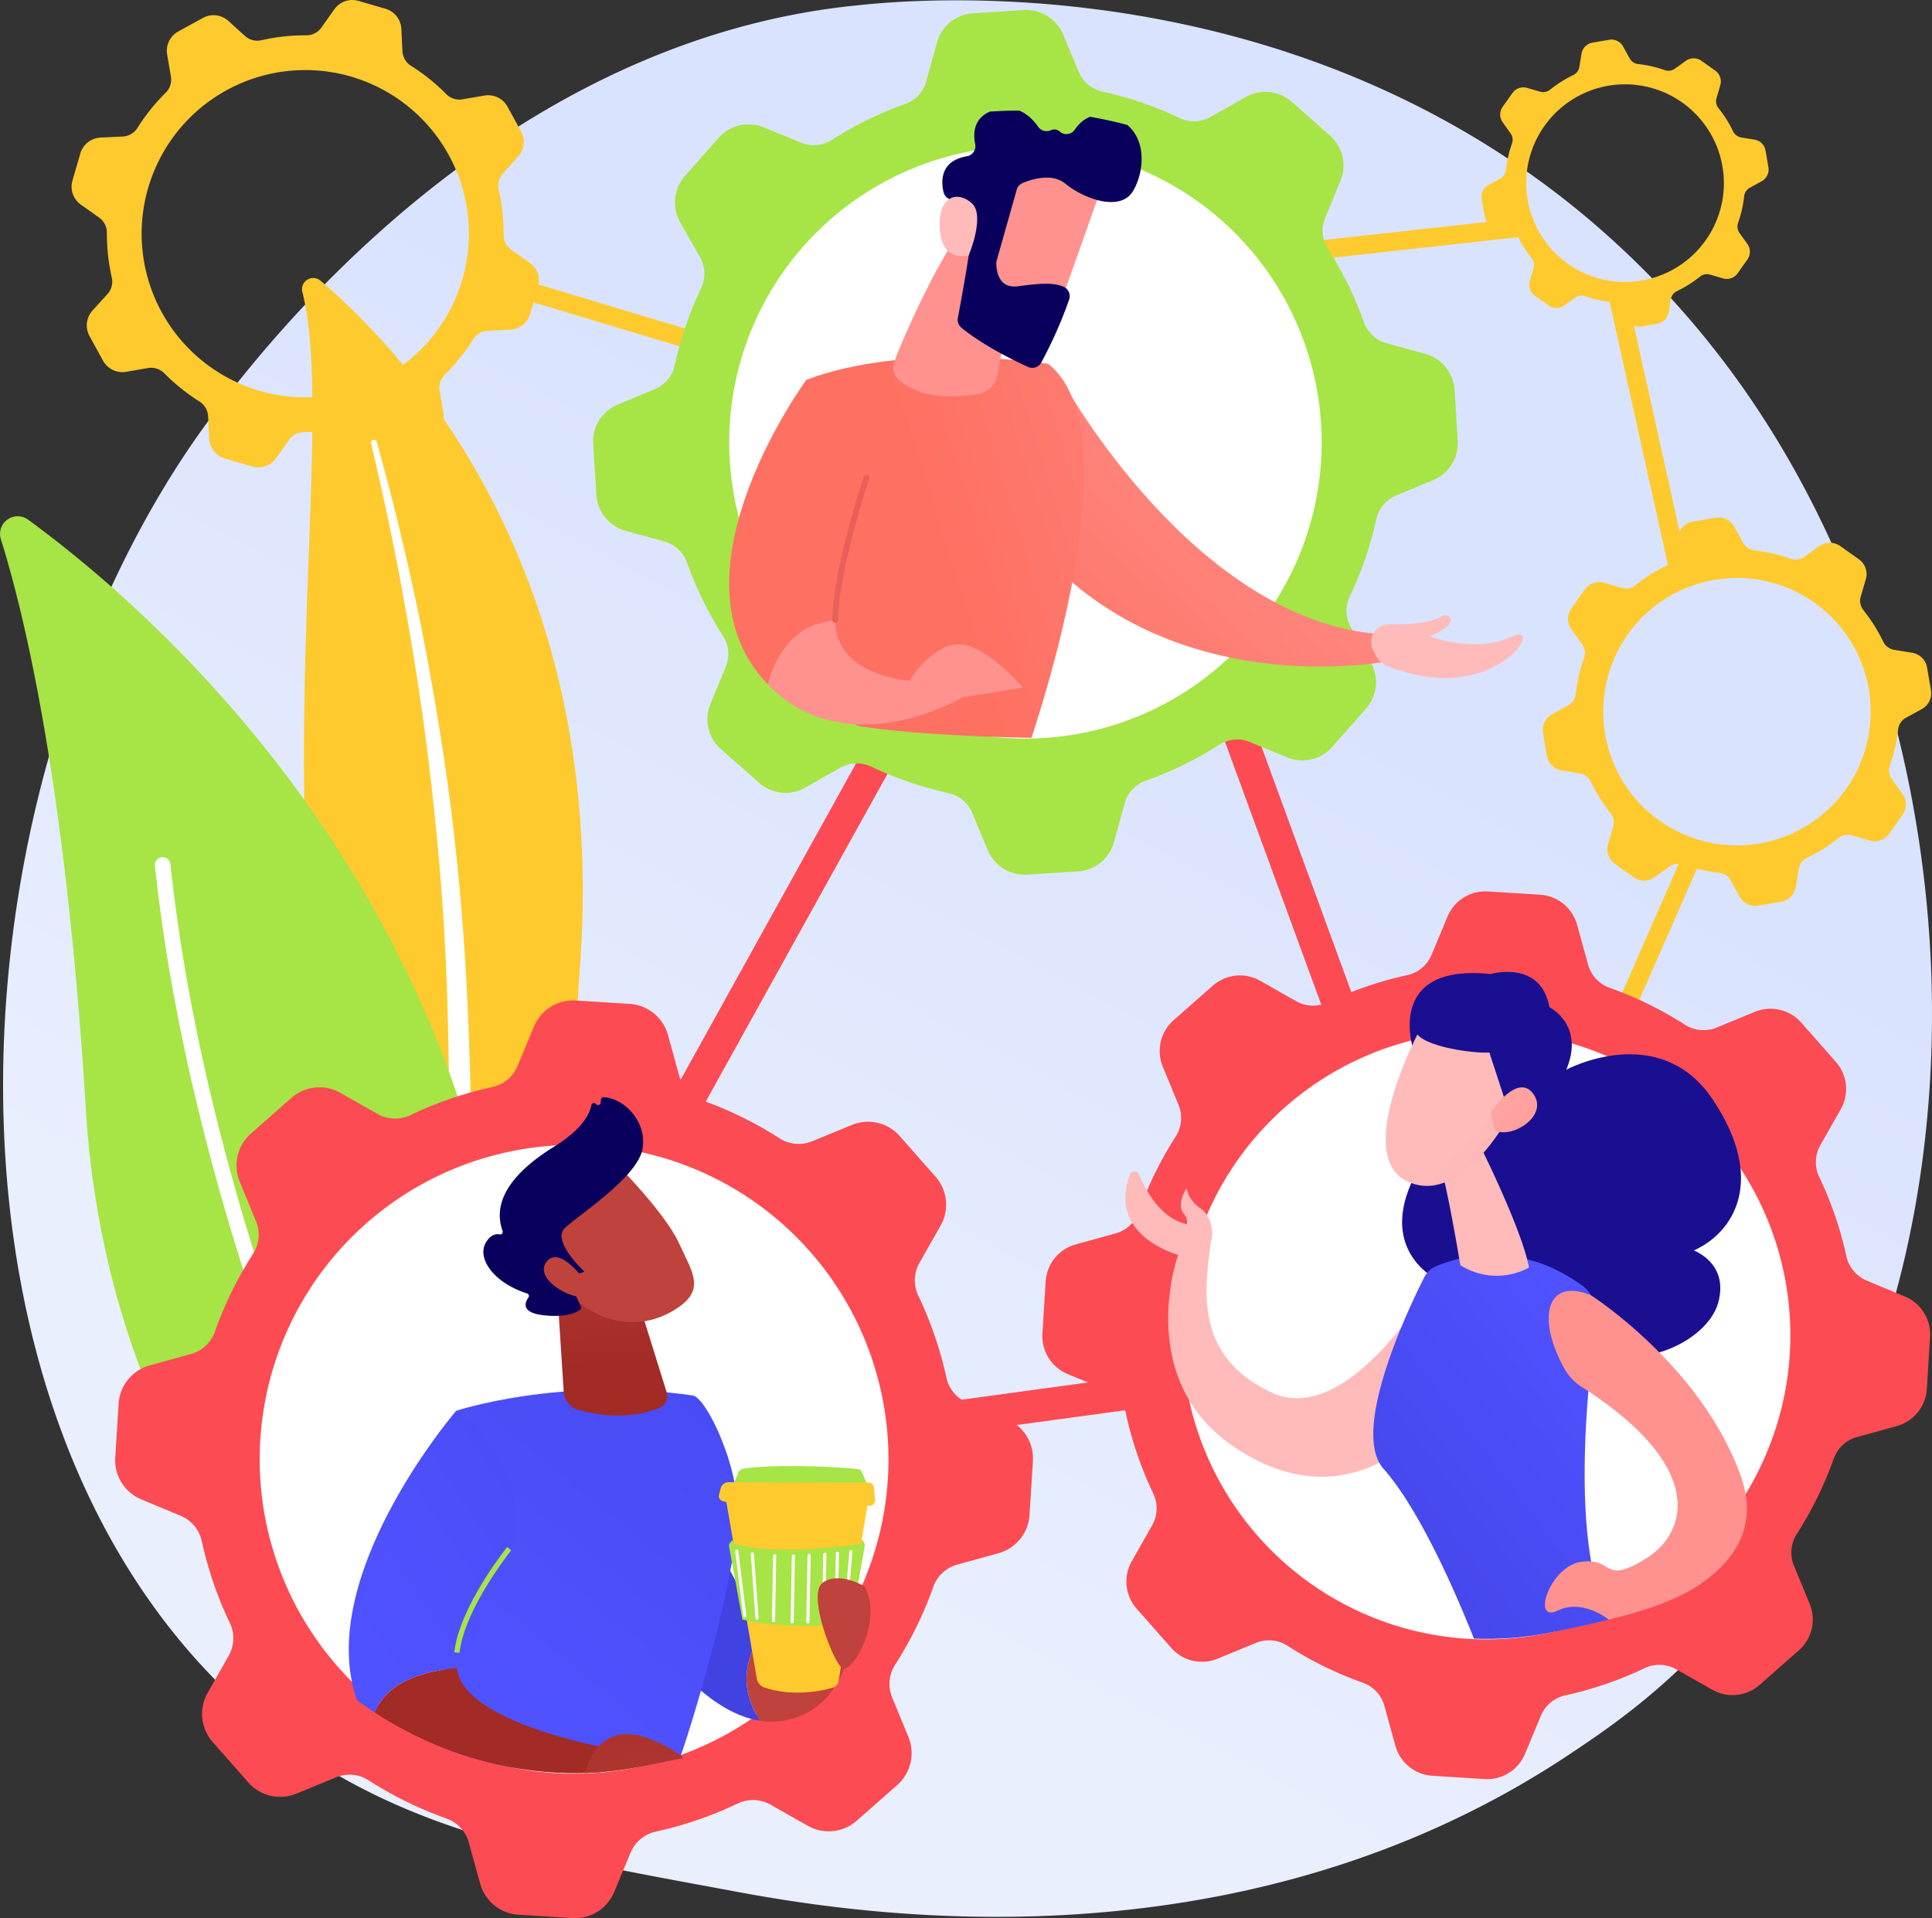 <svg xmlns="http://www.w3.org/2000/svg" xmlns:xlink="http://www.w3.org/1999/xlink" width="591.866" height="587.664" viewBox="0 0 591.866 587.664">
  <rect x="0" y="0" width="591.866" height="587.664" fill="#333333" stroke="none"/>
  <defs>
    <linearGradient id="linear-gradient" x1="0.614" y1="0.331" x2="0.371" y2="0.77" gradientUnits="objectBoundingBox">
      <stop offset="0" stop-color="#dae3fe"/>
      <stop offset="1" stop-color="#e9effd"/>
    </linearGradient>
    <clipPath id="clip-path">
      <path id="Trazado_263573" data-name="Trazado 263573" d="M2121.161,2022.93c-39.091,8.29-80.624-8.624-103.871-37.949-9.457-11.928-48.171-53.567-51.543-69.468-11.662-54.993,65.17-93.054,120.162-104.716s116.461,25.984,128.124,80.977c5.2,24.537-17.033,74.489-28.067,94.965C2172.269,2012.155,2151.617,2016.471,2121.161,2022.93Z" transform="translate(-1964.561 -1808.672)" fill="none"/>
    </clipPath>
    <linearGradient id="linear-gradient-2" x1="-11.225" y1="-0.339" x2="-12.273" y2="0.95" gradientUnits="objectBoundingBox">
      <stop offset="0" stop-color="#febbba"/>
      <stop offset="1" stop-color="#ff928e"/>
    </linearGradient>
    <linearGradient id="linear-gradient-3" x1="2.139" y1="-1.069" x2="1.519" y2="-0.42" gradientUnits="objectBoundingBox">
      <stop offset="0" stop-color="#09005d"/>
      <stop offset="1" stop-color="#1a0f91"/>
    </linearGradient>
    <linearGradient id="linear-gradient-4" x1="0.847" y1="0.14" x2="0.107" y2="1.142" gradientUnits="objectBoundingBox">
      <stop offset="0" stop-color="#4f52ff"/>
      <stop offset="1" stop-color="#4042e2"/>
    </linearGradient>
    <linearGradient id="linear-gradient-5" x1="4.259" y1="-1.088" x2="4.449" y2="-2.01" xlink:href="#linear-gradient-2"/>
    <linearGradient id="linear-gradient-6" x1="2.882" y1="-1.762" x2="4.167" y2="-0.623" xlink:href="#linear-gradient-2"/>
    <linearGradient id="linear-gradient-7" x1="5.371" y1="-4.049" x2="3.527" y2="-2.092" xlink:href="#linear-gradient-3"/>
    <linearGradient id="linear-gradient-8" x1="6.302" y1="-8.501" x2="9.73" y2="-4.408" xlink:href="#linear-gradient-2"/>
    <linearGradient id="linear-gradient-9" x1="-22.294" y1="1.047" x2="-19.16" y2="-1.146" xlink:href="#linear-gradient-2"/>
    <clipPath id="clip-path-2">
      <path id="Trazado_263592" data-name="Trazado 263592" d="M822.2,2189.919c-40.411,8.57-83.346-8.915-107.379-39.23-9.776-12.331-40.036-53.137-43.522-69.576-12.056-56.849,57.6-98.4,114.445-110.458s120.408,26.829,132.464,83.679c5.379,25.366-4.1,77.916-15.512,99.084C888.533,2179.692,853.68,2183.242,822.2,2189.919Z" transform="translate(-669.919 -1968.457)" fill="none"/>
    </clipPath>
    <linearGradient id="linear-gradient-10" x1="-31.234" y1="0.5" x2="-29.508" y2="0.5" gradientUnits="objectBoundingBox">
      <stop offset="0" stop-color="#a22b25"/>
      <stop offset="1" stop-color="#c0423c"/>
    </linearGradient>
    <linearGradient id="linear-gradient-11" x1="2.28" y1="-1.017" x2="1.535" y2="-0.346" xlink:href="#linear-gradient-4"/>
    <linearGradient id="linear-gradient-12" x1="0.204" y1="0.873" x2="1.655" y2="-1.427" xlink:href="#linear-gradient-4"/>
    <linearGradient id="linear-gradient-13" x1="13.734" y1="0.372" x2="13.71" y2="-0.738" xlink:href="#linear-gradient-10"/>
    <linearGradient id="linear-gradient-14" x1="-8.265" y1="-95.301" x2="-7.523" y2="-94.178" xlink:href="#linear-gradient-10"/>
    <linearGradient id="linear-gradient-15" x1="59.361" y1="3.772" x2="60.242" y2="4.601" xlink:href="#linear-gradient-3"/>
    <linearGradient id="linear-gradient-16" x1="-33.971" y1="-378.852" x2="-31.049" y2="-374.406" xlink:href="#linear-gradient-10"/>
    <linearGradient id="linear-gradient-17" x1="0.222" y1="0.802" x2="2.798" y2="-1.961" xlink:href="#linear-gradient-4"/>
    <linearGradient id="linear-gradient-18" x1="6.633" y1="-0.394" x2="7.068" y2="1.885" xlink:href="#linear-gradient-10"/>
    <linearGradient id="linear-gradient-19" x1="13.077" y1="-3.765" x2="14.055" y2="2.657" xlink:href="#linear-gradient-10"/>
    <linearGradient id="linear-gradient-20" x1="-61.571" y1="0.5" x2="-60.571" y2="0.5" xlink:href="#linear-gradient-10"/>
    <clipPath id="clip-path-3">
      <path id="Trazado_263604" data-name="Trazado 263604" d="M1508.7,808.626c37.474,7.3,192.839,7.744,215.483-20.818,9.211-11.618-64.877-41.784-61.593-57.272,11.359-53.563-22.129-95.81-75.692-107.169s-109.111,11.568-120.47,65.131c-5.068,23.9-10.748,67.887,0,87.831C1479.773,801.084,1478.94,802.829,1508.7,808.626Z" transform="translate(-1460.321 -620.527)" fill="none"/>
    </clipPath>
    <linearGradient id="linear-gradient-21" x1="1.056" y1="0.069" x2="-0.027" y2="1.029" gradientUnits="objectBoundingBox">
      <stop offset="0" stop-color="#ff928e"/>
      <stop offset="1" stop-color="#fe7062"/>
    </linearGradient>
    <linearGradient id="linear-gradient-22" x1="14.334" y1="5.767" x2="15.333" y2="5.767" xlink:href="#linear-gradient-2"/>
    <linearGradient id="linear-gradient-23" x1="1.91" y1="-0.147" x2="0.42" y2="0.502" xlink:href="#linear-gradient-21"/>
    <linearGradient id="linear-gradient-24" x1="-34.775" y1="0.5" x2="-33.775" y2="0.5" xlink:href="#linear-gradient-2"/>
    <linearGradient id="linear-gradient-25" x1="-16.853" y1="0.5" x2="-15.853" y2="0.5" xlink:href="#linear-gradient-2"/>
    <linearGradient id="linear-gradient-26" x1="3.889" y1="-0.557" x2="0.971" y2="0.329" xlink:href="#linear-gradient-21"/>
    <linearGradient id="linear-gradient-27" x1="-114.645" y1="0.411" x2="-105.573" y2="1.041" gradientUnits="objectBoundingBox">
      <stop offset="0" stop-color="#e1473d"/>
      <stop offset="1" stop-color="#e9605a"/>
    </linearGradient>
    <linearGradient id="linear-gradient-28" x1="83.696" y1="0.175" x2="82.38" y2="1.493" xlink:href="#linear-gradient-2"/>
    <linearGradient id="linear-gradient-29" x1="-22.416" y1="-0.149" x2="-22.881" y2="1.601" xlink:href="#linear-gradient-3"/>
    <linearGradient id="linear-gradient-30" x1="276.524" y1="2.7" x2="279.974" y2="0.456" xlink:href="#linear-gradient-2"/>
  </defs>
  <g id="Grupo_156898" data-name="Grupo 156898" transform="translate(-458.889 -460.681)">
    <path id="Trazado_263552" data-name="Trazado 263552" d="M983.191,966.132c-15.381,15.854-29.143,25.174-39.681,32.21-102.765,68.617-220.237,48.84-256.557,42.08-58.6-10.906-108.06-18.6-150.559-57-96.569-87.246-91.872-269.249-18.081-381.991,8.749-13.368,82.428-122.583,200.154-137.972,2.879-.376,5.028-.591,6.91-.79,18.212-1.928,131.068-12.105,223.091,64.991a274.529,274.529,0,0,1,54.029,61.3C1074.375,699.978,1074.6,871.908,983.191,966.132Z" transform="translate(-3.532 -0.388)" fill="url(#linear-gradient)"/>
    <g id="Grupo_156869" data-name="Grupo 156869" transform="translate(860.457 472.815)">
      <path id="Trazado_263553" data-name="Trazado 263553" d="M2800.389,1749.022l-5.219-2.29,19.754-45.008,5.877.792Z" transform="translate(-2701.517 -1450.794)" fill="#feca2e"/>
      <g id="Grupo_156867" data-name="Grupo 156867" transform="translate(71.048 146.392)">
        <path id="Trazado_263554" data-name="Trazado 263554" d="M2688.607,1274.622l1.184,6.939a5.527,5.527,0,0,0,4.551,4.524l5.514.907a4.622,4.622,0,0,1,3.409,2.577,49.314,49.314,0,0,0,6,9.525,4.624,4.624,0,0,1,.852,4.193l-1.569,5.37a5.527,5.527,0,0,0,2.11,6.06l5.744,4.07a5.527,5.527,0,0,0,6.417-.019l4.546-3.261a4.624,4.624,0,0,1,4.238-.586,49.345,49.345,0,0,0,10.975,2.5,4.621,4.621,0,0,1,3.562,2.361l2.685,4.9a5.526,5.526,0,0,0,5.777,2.793l6.939-1.184a5.527,5.527,0,0,0,4.524-4.551l.907-5.514a4.623,4.623,0,0,1,2.578-3.408,49.335,49.335,0,0,0,9.524-6,4.626,4.626,0,0,1,4.193-.852l5.37,1.569a5.526,5.526,0,0,0,6.06-2.11l4.069-5.744a5.528,5.528,0,0,0-.019-6.417l-3.261-4.546a4.624,4.624,0,0,1-.586-4.238,49.359,49.359,0,0,0,2.5-10.974,4.622,4.622,0,0,1,2.36-3.562l4.9-2.685a5.527,5.527,0,0,0,2.793-5.777l-1.184-6.94a5.526,5.526,0,0,0-4.55-4.524l-5.515-.907a4.622,4.622,0,0,1-3.408-2.577,49.319,49.319,0,0,0-6-9.524,4.625,4.625,0,0,1-.853-4.193l1.57-5.37a5.528,5.528,0,0,0-2.11-6.06l-5.744-4.07a5.527,5.527,0,0,0-6.417.019l-4.546,3.261a4.625,4.625,0,0,1-4.238.586,49.345,49.345,0,0,0-10.975-2.5,4.622,4.622,0,0,1-3.562-2.361l-2.685-4.9a5.526,5.526,0,0,0-5.776-2.793l-6.94,1.184a5.525,5.525,0,0,0-4.523,4.551l-.908,5.515a4.622,4.622,0,0,1-2.577,3.408,49.343,49.343,0,0,0-9.524,6,4.625,4.625,0,0,1-4.193.852l-5.37-1.569a5.527,5.527,0,0,0-6.061,2.11l-4.069,5.744a5.526,5.526,0,0,0,.019,6.417l3.261,4.546a4.625,4.625,0,0,1,.586,4.238,49.334,49.334,0,0,0-2.5,10.974,4.621,4.621,0,0,1-2.361,3.561l-4.9,2.685A5.527,5.527,0,0,0,2688.607,1274.622Zm18.553-3.783a40.965,40.965,0,1,1,43.655,38.085A40.965,40.965,0,0,1,2707.16,1270.838Z" transform="translate(-2688.528 -1208.551)" fill="#feca2e"/>
      </g>
      <path id="Trazado_263555" data-name="Trazado 263555" d="M2802.509,975.2,2783.2,888.123l6.53,3.122,16.749,75.511Z" transform="translate(-2692.082 -809.652)" fill="#feca2e"/>
      <path id="Trazado_263556" data-name="Trazado 263556" d="M2358.923,789.883l-5.576-5.116,60.343-6.7,5.641,5.108Z" transform="translate(-2353.347 -722.927)" fill="#feca2e"/>
      <g id="Grupo_156868" data-name="Grupo 156868" transform="translate(52.285 0)">
        <path id="Trazado_263557" data-name="Trazado 263557" d="M2600.067,566.756l.875,5.129a4.085,4.085,0,0,0,3.364,3.344l4.076.67a3.416,3.416,0,0,1,2.519,1.9,36.453,36.453,0,0,0,4.434,7.039,3.419,3.419,0,0,1,.63,3.1l-1.16,3.969a4.085,4.085,0,0,0,1.56,4.479l4.245,3.008a4.085,4.085,0,0,0,4.743-.014l3.36-2.41a3.418,3.418,0,0,1,3.132-.433,36.473,36.473,0,0,0,8.111,1.849,3.417,3.417,0,0,1,2.632,1.745l1.984,3.623a4.084,4.084,0,0,0,4.27,2.064l5.129-.875a4.085,4.085,0,0,0,3.343-3.364l.671-4.076a3.416,3.416,0,0,1,1.9-2.519,36.462,36.462,0,0,0,7.039-4.434,3.419,3.419,0,0,1,3.1-.63l3.969,1.16a4.085,4.085,0,0,0,4.479-1.559l3.007-4.245a4.085,4.085,0,0,0-.014-4.743l-2.41-3.36a3.418,3.418,0,0,1-.433-3.132,36.477,36.477,0,0,0,1.849-8.111,3.416,3.416,0,0,1,1.745-2.632l3.623-1.984a4.084,4.084,0,0,0,2.064-4.27l-.875-5.129a4.085,4.085,0,0,0-3.363-3.344l-4.076-.671a3.417,3.417,0,0,1-2.519-1.9,36.451,36.451,0,0,0-4.434-7.039,3.419,3.419,0,0,1-.63-3.1l1.16-3.969a4.085,4.085,0,0,0-1.559-4.479l-4.245-3.008a4.085,4.085,0,0,0-4.743.014l-3.36,2.41a3.418,3.418,0,0,1-3.133.433,36.453,36.453,0,0,0-8.111-1.849,3.415,3.415,0,0,1-2.632-1.745l-1.984-3.623a4.085,4.085,0,0,0-4.27-2.064l-5.129.875a4.084,4.084,0,0,0-3.343,3.363l-.671,4.076a3.416,3.416,0,0,1-1.9,2.519,36.469,36.469,0,0,0-7.04,4.433,3.418,3.418,0,0,1-3.1.63l-3.969-1.16a4.085,4.085,0,0,0-4.479,1.559l-3.008,4.245a4.085,4.085,0,0,0,.014,4.742l2.41,3.36a3.418,3.418,0,0,1,.433,3.133,36.474,36.474,0,0,0-1.849,8.111,3.416,3.416,0,0,1-1.745,2.633l-3.623,1.984A4.085,4.085,0,0,0,2600.067,566.756Zm13.713-2.8a30.277,30.277,0,1,1,32.266,28.149A30.277,30.277,0,0,1,2613.779,563.96Z" transform="translate(-2600.008 -517.923)" fill="#feca2e"/>
      </g>
    </g>
    <g id="Grupo_156872" data-name="Grupo 156872" transform="translate(480.82 460.681)">
      <rect id="Rectángulo_90644" data-name="Rectángulo 90644" width="5.7" height="72.08" transform="matrix(0.288, -0.958, 0.958, 0.288, 129.181, 88.944)" fill="#feca2e"/>
      <g id="Grupo_156871" data-name="Grupo 156871" transform="translate(0 0)">
        <g id="Grupo_156870" data-name="Grupo 156870">
          <path id="Trazado_263558" data-name="Trazado 263558" d="M565.03,507.7l-2.41,8.27a6.763,6.763,0,0,0,2.587,7.414l5.583,3.949a5.656,5.656,0,0,1,2.371,4.66,60.382,60.382,0,0,0,1.5,13.691,5.658,5.658,0,0,1-1.306,5.07l-4.6,5.069a6.763,6.763,0,0,0-.921,7.8l4.143,7.552a6.763,6.763,0,0,0,7.072,3.413l6.747-1.156a5.659,5.659,0,0,1,4.977,1.623,60.4,60.4,0,0,0,10.738,8.625,5.656,5.656,0,0,1,2.656,4.5l.331,6.831a6.763,6.763,0,0,0,4.862,6.165l8.27,2.411A6.763,6.763,0,0,0,625.048,601l3.95-5.583a5.655,5.655,0,0,1,4.66-2.371,60.365,60.365,0,0,0,13.691-1.5,5.66,5.66,0,0,1,5.07,1.306l5.069,4.6a6.763,6.763,0,0,0,7.8.921l7.552-4.143a6.764,6.764,0,0,0,3.413-7.072l-1.156-6.747a5.659,5.659,0,0,1,1.623-4.977,60.4,60.4,0,0,0,8.625-10.738,5.654,5.654,0,0,1,4.5-2.656l6.831-.331a6.762,6.762,0,0,0,6.165-4.862l2.411-8.27a6.762,6.762,0,0,0-2.586-7.413l-5.583-3.95a5.656,5.656,0,0,1-2.371-4.66,60.376,60.376,0,0,0-1.5-13.691,5.659,5.659,0,0,1,1.306-5.07l4.6-5.069a6.764,6.764,0,0,0,.921-7.8l-4.143-7.552a6.763,6.763,0,0,0-7.072-3.413l-6.747,1.156a5.659,5.659,0,0,1-4.977-1.623,60.367,60.367,0,0,0-10.738-8.625,5.655,5.655,0,0,1-2.656-4.5l-.331-6.831a6.763,6.763,0,0,0-4.862-6.165l-8.27-2.411a6.762,6.762,0,0,0-7.413,2.587l-3.95,5.583a5.655,5.655,0,0,1-4.66,2.371,60.387,60.387,0,0,0-13.691,1.5,5.659,5.659,0,0,1-5.07-1.306l-5.069-4.6a6.764,6.764,0,0,0-7.8-.921l-7.552,4.143a6.763,6.763,0,0,0-3.413,7.071l1.156,6.747a5.659,5.659,0,0,1-1.623,4.978,60.384,60.384,0,0,0-8.625,10.738,5.655,5.655,0,0,1-4.5,2.656l-6.831.331A6.763,6.763,0,0,0,565.03,507.7Zm22.441,5.765a50.127,50.127,0,1,1,27.658,65.273A50.127,50.127,0,0,1,587.471,513.462Z" transform="translate(-562.349 -460.681)" fill="#feca2e"/>
        </g>
      </g>
    </g>
    <g id="Grupo_156873" data-name="Grupo 156873" transform="translate(551.393 545.843)">
      <path id="Trazado_263559" data-name="Trazado 263559" d="M895.4,866.7a3.429,3.429,0,0,1,5.553-3.428c25.723,21.84,88.21,87.97,79.546,209.44-10.87,152.4,23.452,206.095,64.418,237.843,0,0-54.735-13.154-91.481-67.54C863.222,1109.483,910.032,923.945,895.4,866.7Z" transform="translate(-895.291 -862.444)" fill="#feca2e"/>
      <path id="Trazado_263560" data-name="Trazado 263560" d="M995.119,1097.245c3.918,16.709,7.5,33.487,10.472,50.372q4.584,25.3,7.611,50.823c1.946,17.013,3.572,34.059,4.472,51.149.977,17.085,1.218,34.193,1.4,51.371.279,17.167.461,34.462,2.415,51.791,1.934,17.294,5.964,34.636,13.043,50.727,1.769,4.01,3.618,8,5.683,11.848,2,3.885,4.163,7.682,6.4,11.439a180.527,180.527,0,0,0,53.6,56.853,3.317,3.317,0,0,0,3.851-5.4l-.01-.008c-3.415-2.5-6.8-5.046-10.056-7.729-1.651-1.316-3.24-2.7-4.854-4.058-1.561-1.415-3.177-2.77-4.693-4.232a174.877,174.877,0,0,1-17.171-18.476,191.731,191.731,0,0,1-26.053-43.131,167.039,167.039,0,0,1-8.156-23.806,189.433,189.433,0,0,1-4.6-24.85c-2.026-16.813-2.349-33.93-2.75-51.094-.424-17.167-.968-34.415-2.221-51.614q-.9-12.9-2.272-25.758c-.431-4.287-.945-8.566-1.451-12.845q-.821-6.411-1.723-12.809-3.68-25.583-8.93-50.881c-3.585-16.837-7.615-33.574-12.284-50.127a.89.89,0,0,0-1.723.445Z" transform="translate(-973.94 -1046.613)" fill="#fff" style="mix-blend-mode: soft-light;isolation: isolate"/>
    </g>
    <g id="Grupo_156875" data-name="Grupo 156875" transform="translate(458.889 618.829)">
      <g id="Grupo_156874" data-name="Grupo 156874" transform="translate(0 0)">
        <path id="Trazado_263561" data-name="Trazado 263561" d="M605.863,1582.084a8.622,8.622,0,0,1-13.418,4.984c-27.474-19.661-100.124-82.276-107.265-198.684-6.031-98.3-18.642-151.032-26.026-174.573a5.407,5.407,0,0,1,8.352-5.978C513.982,1241.788,656.764,1366.138,605.863,1582.084Z" transform="translate(-458.889 -1206.767)" fill="#a7e446"/>
        <path id="Trazado_263562" data-name="Trazado 263562" d="M774.019,1971.453a2.395,2.395,0,0,1-3.633-.66c-.729-1.307-73.094-132.253-87.654-268.557a2.391,2.391,0,1,1,4.755-.508c14.453,135.312,86.35,265.436,87.074,266.734A2.391,2.391,0,0,1,774.019,1971.453Z" transform="translate(-635.274 -1595.128)" fill="#fff" style="mix-blend-mode: soft-light;isolation: isolate"/>
      </g>
    </g>
    <path id="Trazado_263563" data-name="Trazado 263563" d="M1103.491,1281.439,1305.043,917.95l117.164,320.023Zm199.691-339.563-181.315,326.991,286.714-39.1Z" transform="translate(-507.966 -360.342)" fill="#fc4b52"/>
    <g id="Grupo_156881" data-name="Grupo 156881" transform="translate(778.046 733.762)">
      <circle id="Elipse_5739" data-name="Elipse 5739" cx="106.409" cy="106.409" r="106.409" transform="translate(33.504 28.853)" fill="#fff"/>
      <g id="Grupo_156877" data-name="Grupo 156877" transform="translate(0.158 0)">
        <g id="Grupo_156876" data-name="Grupo 156876">
          <path id="Trazado_263564" data-name="Trazado 263564" d="M1966.334,1868.475l-1,15.978a12.57,12.57,0,0,0,7.711,12.391l11.733,4.889a10.512,10.512,0,0,1,6.2,7.485,112.2,112.2,0,0,0,8.3,24.215,10.517,10.517,0,0,1-.3,9.726l-6.279,11.066a12.571,12.571,0,0,0,1.5,14.517l10.588,12.008a12.571,12.571,0,0,0,14.214,3.31l11.765-4.845a10.519,10.519,0,0,1,9.688.917,112.241,112.241,0,0,0,22.986,11.269,10.511,10.511,0,0,1,6.65,7.086l3.382,12.252a12.57,12.57,0,0,0,11.329,9.2l15.978,1a12.57,12.57,0,0,0,12.391-7.711l4.889-11.733a10.511,10.511,0,0,1,7.485-6.2,112.218,112.218,0,0,0,24.215-8.3,10.52,10.52,0,0,1,9.727.3l11.066,6.279a12.57,12.57,0,0,0,14.516-1.5l12.008-10.588a12.571,12.571,0,0,0,3.31-14.214l-4.844-11.765a10.518,10.518,0,0,1,.917-9.688,112.243,112.243,0,0,0,11.269-22.986,10.509,10.509,0,0,1,7.086-6.65l12.253-3.382a12.569,12.569,0,0,0,9.2-11.328l1-15.979a12.568,12.568,0,0,0-7.709-12.39l-11.733-4.889a10.511,10.511,0,0,1-6.2-7.485,112.2,112.2,0,0,0-8.3-24.215,10.521,10.521,0,0,1,.3-9.726l6.279-11.066a12.57,12.57,0,0,0-1.505-14.516l-10.588-12.008a12.57,12.57,0,0,0-14.214-3.309l-11.765,4.844a10.519,10.519,0,0,1-9.687-.917,112.231,112.231,0,0,0-22.986-11.269,10.51,10.51,0,0,1-6.651-7.086l-3.382-12.253a12.571,12.571,0,0,0-11.329-9.2l-15.979-1a12.568,12.568,0,0,0-12.39,7.71l-4.889,11.733a10.511,10.511,0,0,1-7.485,6.2,112.237,112.237,0,0,0-24.216,8.3,10.519,10.519,0,0,1-9.726-.3l-11.066-6.279a12.571,12.571,0,0,0-14.517,1.5l-12.008,10.589a12.57,12.57,0,0,0-3.309,14.213l4.844,11.765a10.518,10.518,0,0,1-.916,9.688,112.244,112.244,0,0,0-11.269,22.985,10.51,10.51,0,0,1-7.086,6.651l-12.253,3.382A12.57,12.57,0,0,0,1966.334,1868.475Zm43.043,1.317a93.167,93.167,0,1,1,76.738,107.105A93.167,93.167,0,0,1,2009.378,1869.792Z" transform="translate(-1965.306 -1748.982)" fill="#fc4b52"/>
        </g>
      </g>
      <g id="Grupo_156880" data-name="Grupo 156880" transform="translate(0 12.652)">
        <g id="Grupo_156879" data-name="Grupo 156879" clip-path="url(#clip-path)">
          <g id="Grupo_156878" data-name="Grupo 156878" transform="translate(25.566 12.014)">
            <path id="Trazado_263565" data-name="Trazado 263565" d="M2086.559,2154.686a1.522,1.522,0,0,1,2.828-.054c1.967,4.7,6.314,12.8,13.572,14.954.366.109.713.221,1.05.336a3.524,3.524,0,0,0-.828-3.109c-2.549-3,.75-7.948.75-7.948a10.029,10.029,0,0,0,4.049,6c2.842,1.808,4.674,6.4,3.4,10.51-1.9,14.926-5.075,34.75,18.394,45.991s48.975-32.94,48.975-32.94l-9.128,50.019s-21.251,20.231-51.554-.65-16.69-58.522-16.69-58.522S2079.545,2173.5,2086.559,2154.686Z" transform="translate(-2085.17 -2092.577)" fill="url(#linear-gradient-2)"/>
            <path id="Trazado_263566" data-name="Trazado 263566" d="M2488.964,1890.031s-9.838-27.426,23.423-24.02c0,0,15.367-4.536,18.026,10.172,0,0,10.951,5.392,5.157,19.139,0,0,28.6-15.388,45,9.31s6.192,40.707-5.952,46.069c0,0,10.869,3.848,7.487,16.047s-26.862,23.451-43.111,11.176c0,0-40.509,10.622-43.342-18.578,0,0-20.715-9.964-3.615-36.54S2488.964,1890.031,2488.964,1890.031Z" transform="translate(-2400.466 -1865.351)" fill="url(#linear-gradient-3)"/>
            <path id="Trazado_263567" data-name="Trazado 263567" d="M2462.619,2277.959c6.25-2.764,24.709-8.736,44.784,5.6a11.228,11.228,0,0,1,4.6,10.7c-2.6,18.394-8.736,72.547,5.3,93.88,0,0-16.967,24.189-40.655,9.391,0,0-14.924-40.808-29.871-57.667-10.319-11.639,7.89-49.572,12.547-58.768A6.756,6.756,0,0,1,2462.619,2277.959Z" transform="translate(-2367.674 -2187.651)" fill="url(#linear-gradient-4)"/>
            <path id="Trazado_263568" data-name="Trazado 263568" d="M2550.725,2114.042s13.021,25.962,15.251,37.858a20.706,20.706,0,0,1-21.037-.728s-4.461-27.006-6.589-31.675Z" transform="translate(-2442.29 -2061.327)" fill="url(#linear-gradient-5)"/>
            <path id="Trazado_263569" data-name="Trazado 263569" d="M2472.19,1942.688s-20.7,38.318-4.4,46.642,31.045-18.91,31.045-18.91,3.41-19.977-3.506-25.739S2472.19,1942.688,2472.19,1942.688Z" transform="translate(-2381.754 -1925.341)" fill="url(#linear-gradient-6)"/>
            <path id="Trazado_263570" data-name="Trazado 263570" d="M2516.357,1895.93s-11.2,4.186-12.159,9.611,17.633,8.007,22.7,7.61l6.71,20.563s9.511-21.333,3.317-32.184S2516.357,1895.93,2516.357,1895.93Z" transform="translate(-2415.349 -1888.447)" fill="url(#linear-gradient-7)"/>
            <path id="Trazado_263571" data-name="Trazado 263571" d="M2613,2039.971s8.355-12.554,13.173-5.66-7.177,14.033-12.026,10.96Z" transform="translate(-2501.118 -1996.867)" fill="url(#linear-gradient-8)"/>
            <path id="Trazado_263572" data-name="Trazado 263572" d="M2705.9,2327.785s33.892,21.644,45.888,55.533-39.993,44.188-39.993,44.188-8.121-7.057-16.218-3.157-2.4-13.8,7.5-15,6.3,7.2,19.494-.9c12.855-7.888,18.879-28.043-19.539-52.616a15.874,15.874,0,0,1-5.379-5.677C2688.757,2334,2692.715,2322.179,2705.9,2327.785Z" transform="translate(-2563.153 -2228.65)" fill="url(#linear-gradient-9)"/>
          </g>
        </g>
      </g>
    </g>
    <g id="Grupo_156889" data-name="Grupo 156889" transform="translate(494.171 767.173)">
      <circle id="Elipse_5740" data-name="Elipse 5740" cx="113.941" cy="113.941" r="113.941" transform="translate(26.645 24.79)" fill="#fff"/>
      <g id="Grupo_156882" data-name="Grupo 156882" transform="translate(0 0)">
        <path id="Trazado_263574" data-name="Trazado 263574" d="M626.4,2030.132l-1.038,16.518a13,13,0,0,0,7.971,12.809l12.129,5.054a10.866,10.866,0,0,1,6.407,7.738,116,116,0,0,0,8.584,25.033,10.872,10.872,0,0,1-.314,10.054l-6.491,11.44a13,13,0,0,0,1.556,15.007l10.946,12.414a13,13,0,0,0,14.694,3.421l12.163-5.008a10.873,10.873,0,0,1,10.015.948,116.015,116.015,0,0,0,23.762,11.649,10.867,10.867,0,0,1,6.875,7.325l3.5,12.666a13,13,0,0,0,11.711,9.511l16.518,1.038a13,13,0,0,0,12.81-7.971l5.054-12.129a10.865,10.865,0,0,1,7.738-6.407,116.013,116.013,0,0,0,25.032-8.584,10.875,10.875,0,0,1,10.055.314l11.439,6.491a12.994,12.994,0,0,0,15.007-1.555l12.414-10.946a13,13,0,0,0,3.422-14.694l-5.008-12.162a10.874,10.874,0,0,1,.948-10.015,116.051,116.051,0,0,0,11.649-23.761,10.863,10.863,0,0,1,7.325-6.875l12.667-3.5a12.994,12.994,0,0,0,9.511-11.711l1.038-16.519a12.994,12.994,0,0,0-7.97-12.809l-12.13-5.054a10.865,10.865,0,0,1-6.407-7.738,116.017,116.017,0,0,0-8.584-25.033,10.875,10.875,0,0,1,.314-10.055l6.491-11.44a12.994,12.994,0,0,0-1.556-15.006L865.7,1948.179A13,13,0,0,0,851,1944.758l-12.162,5.008a10.874,10.874,0,0,1-10.015-.948,116.019,116.019,0,0,0-23.762-11.649,10.865,10.865,0,0,1-6.875-7.325l-3.5-12.666a13,13,0,0,0-11.711-9.511l-16.519-1.038a12.992,12.992,0,0,0-12.808,7.97l-5.054,12.13a10.866,10.866,0,0,1-7.738,6.407,116.028,116.028,0,0,0-25.033,8.584,10.874,10.874,0,0,1-10.055-.313l-11.44-6.491a13,13,0,0,0-15.007,1.555l-12.414,10.946a12.994,12.994,0,0,0-3.421,14.693l5.008,12.163a10.873,10.873,0,0,1-.947,10.015,116.049,116.049,0,0,0-11.649,23.761,10.864,10.864,0,0,1-7.325,6.875l-12.667,3.5A12.994,12.994,0,0,0,626.4,2030.132Zm44.5,1.361a96.313,96.313,0,1,1,79.33,110.722A96.313,96.313,0,0,1,670.9,2031.492Z" transform="translate(-625.339 -1906.602)" fill="#fc4b52"/>
      </g>
      <g id="Grupo_156888" data-name="Grupo 156888" transform="translate(9.45 13.111)">
        <g id="Grupo_156887" data-name="Grupo 156887" clip-path="url(#clip-path-2)">
          <g id="Grupo_156886" data-name="Grupo 156886" transform="translate(62.114 16.532)">
            <path id="Trazado_263575" data-name="Trazado 263575" d="M1544.979,2807.947c5.606,4.517,12.339,6.242,20.217,2.165l3.577,8.107s-3.591,17.93-21.58,19.553a21.691,21.691,0,0,1-5.291-.2C1533.561,2824.57,1539.75,2813.8,1544.979,2807.947Z" transform="translate(-1415.964 -2646.532)" fill="url(#linear-gradient-10)"/>
            <path id="Trazado_263576" data-name="Trazado 263576" d="M1431.863,2672.943l8.589-51.165c.339.532,7.292,28.394,21.03,39.462-5.228,5.856-11.418,16.623-3.077,29.627C1443.859,2688.61,1431.863,2672.943,1431.863,2672.943Z" transform="translate(-1332.468 -2499.826)" fill="url(#linear-gradient-11)"/>
            <path id="Trazado_263577" data-name="Trazado 263577" d="M1099.267,2475.7s31.644-10.549,72.481-4.7c4.266.611,15.293,23.607,13.652,39.586-2.78,27.062-17.548,72.48-18.076,72.621-17.03,4.522-73.135.708-73.135.708Z" transform="translate(-1066.37 -2379.614)" fill="url(#linear-gradient-12)"/>
            <path id="Trazado_263578" data-name="Trazado 263578" d="M1265.278,2289.367l1.765,27.415a5.949,5.949,0,0,0,4.129,5.4c5.331,1.578,15.4,3.48,25.263-.5a3.926,3.926,0,0,0,2.126-4.817l-13.052-41.921Z" transform="translate(-1201.194 -2226.512)" fill="url(#linear-gradient-13)"/>
            <g id="Grupo_156883" data-name="Grupo 156883" transform="translate(41.236)">
              <path id="Trazado_263579" data-name="Trazado 263579" d="M1252.742,2144.228s14.7,14.835,18.865,24,8.541,14.463-1.561,20.558-21.325,4.241-29.894-3.172c0,0-13.333-11.374-13.882-17.939S1252.742,2144.228,1252.742,2144.228Z" transform="translate(-1211.683 -2123.502)" fill="url(#linear-gradient-14)"/>
              <path id="Trazado_263580" data-name="Trazado 263580" d="M1187.051,2100.416l1.37-.532s-10.139-9.384-5.97-13.343,22.255-15.593,23.787-24.208c1.476-8.305-5.538-15.57-11.932-15.881a.782.782,0,0,0-.795.7l-.12,1.03a.79.79,0,0,1-1.412.388.786.786,0,0,0-1.4.31c-.488,2.588-2.684,7.341-11.43,12.739-12.41,7.659-19.147,16.5-15.776,25.824a.79.79,0,0,1-.905,1.046c-1.22-.218-2.909.113-4.331,2.707-2.472,4.512,2.139,11.935,12.744,15.4a.784.784,0,0,1,.423,1.193c-1.09,1.516-2.386,4.62,4.418,5.444,6.96.843,10.241-.818,11.4-1.647a.79.79,0,0,0,.261-.978l-3.685-7.991a.789.789,0,0,1,.431-1.066Z" transform="translate(-1157.486 -2046.45)" fill="url(#linear-gradient-15)"/>
              <path id="Trazado_263581" data-name="Trazado 263581" d="M1256.894,2284.219s-7.393-10.253-11.265-5.07,7.615,11.747,11.891,10.578Z" transform="translate(-1226.327 -2228.671)" fill="url(#linear-gradient-16)"/>
            </g>
            <g id="Grupo_156884" data-name="Grupo 156884" transform="translate(0 96.084)">
              <path id="Trazado_263582" data-name="Trazado 263582" d="M996.088,2578.567c-1.712-12.089,10.808-29.861,15.986-36.6a11.206,11.206,0,0,0,2.331-6.719c.151-17.121-7.038-28.118-18.557-35.5,0,0-41.807,48.707-31.162,86.17a31.517,31.517,0,0,0,5.186,10.5C971.55,2582.3,987.866,2579.219,996.088,2578.567Z" transform="translate(-962.951 -2499.742)" fill="url(#linear-gradient-17)"/>
              <path id="Trazado_263583" data-name="Trazado 263583" d="M1117.037,2729.038l-1.593-.182c1.35-11.856,11.754-26.492,16.164-32.235l1.272.977C1128.551,2703.234,1118.343,2717.581,1117.037,2729.038Z" transform="translate(-1083.12 -2654.889)" fill="#a7e446"/>
              <path id="Trazado_263584" data-name="Trazado 263584" d="M1022.147,2873.285a14.032,14.032,0,0,1-.328-1.674c-8.222.651-24.538,3.731-26.216,17.847,18.657,24.675,70.082,15.772,70.082,15.772v-9.6S1026.19,2888.292,1022.147,2873.285Z" transform="translate(-988.682 -2792.786)" fill="url(#linear-gradient-18)"/>
            </g>
            <path id="Trazado_263585" data-name="Trazado 263585" d="M1302.9,2980.383s2.8-19.176,20.972-11.562c13.662,5.723,12.327,10.514,12.327,10.514Z" transform="translate(-1230.842 -2771.898)" fill="url(#linear-gradient-19)"/>
            <g id="Grupo_156885" data-name="Grupo 156885" transform="translate(113.369 112.993)">
              <path id="Trazado_263586" data-name="Trazado 263586" d="M1550.85,2622.793l-9.148,55.773a2.534,2.534,0,0,1-1.806,2.035c-3.484.981-12.3,2.864-20.956-.1a3.474,3.474,0,0,1-2.274-2.708l-9.691-56.205Z" transform="translate(-1505.028 -2612.668)" fill="#feca2e"/>
              <path id="Trazado_263587" data-name="Trazado 263587" d="M1559.619,2585.885l-2.088-4.654a1.363,1.363,0,0,0-1.126-.8c-4.066-.35-22.77-1.8-35.025-.107a2.1,2.1,0,0,0-1.65,1.277l-1.626,3.91Z" transform="translate(-1513.797 -2579.513)" fill="#a7e446"/>
              <path id="Trazado_263588" data-name="Trazado 263588" d="M1545.259,2604.469l.39,3.842a1.67,1.67,0,0,1-1.537,1.844c-7.079.486-34.221,2.06-45.239-1.46a1.58,1.58,0,0,1-1.032-1.908l.516-1.974a2.489,2.489,0,0,1,2.411-1.87l42.974.137A1.537,1.537,0,0,1,1545.259,2604.469Z" transform="translate(-1497.788 -2597.977)" fill="#feca2e"/>
              <path id="Trazado_263589" data-name="Trazado 263589" d="M1552.942,2686.826s-25.111,4.027-39.056,0l-.212-1.231-.743.782a1.634,1.634,0,0,0-.421,1.42l4.083,22.259s17.588,4.229,33.459.271l3.964-22.525a2.193,2.193,0,0,0-.4-1.766l-.446-.585Z" transform="translate(-1509.367 -2662.996)" fill="#a7e446"/>
              <path id="Trazado_263590" data-name="Trazado 263590" d="M1543.663,2722.8a.477.477,0,0,1-.468-.485l.377-20.355a.47.47,0,0,1,.486-.469.477.477,0,0,1,.468.485l-.377,20.355a.477.477,0,0,1-.477.468Zm-4.812-.06a.477.477,0,0,1-.468-.485l.373-20.127a.477.477,0,1,1,.954.017l-.373,20.127a.477.477,0,0,1-.477.468Zm9.627-.22a.478.478,0,0,1-.468-.486l.378-20.4a.451.451,0,0,1,.486-.469.478.478,0,0,1,.468.485l-.378,20.4a.477.477,0,0,1-.477.469Zm-15.344-.134a.477.477,0,0,1-.468-.486l.367-19.82a.514.514,0,0,1,.486-.469.477.477,0,0,1,.468.485l-.367,19.82a.478.478,0,0,1-.477.469Zm19.129-.321a.478.478,0,0,1-.466-.487l.448-20.3a.465.465,0,0,1,.488-.467.478.478,0,0,1,.466.487l-.448,20.3a.477.477,0,0,1-.477.467Zm-24.639-.822-1.439-19.679a.477.477,0,0,1,.441-.511.468.468,0,0,1,.51.442l1.439,19.679a.476.476,0,0,1-.44.51h-.035A.476.476,0,0,1,1527.624,2721.239Zm27.464.309a.477.477,0,0,1-.435-.515l1.726-20.3a.477.477,0,0,1,.95.08l-1.726,20.3a.477.477,0,0,1-.475.437Zm-31.206-.967-2.479-19.9a.477.477,0,0,1,.947-.117l2.479,19.9a.477.477,0,0,1-.414.532.416.416,0,0,1-.06,0A.478.478,0,0,1,1523.883,2720.581Z" transform="translate(-1516.395 -2674.574)" fill="#fff" style="mix-blend-mode: soft-light;isolation: isolate"/>
            </g>
            <path id="Trazado_263591" data-name="Trazado 263591" d="M1655.073,2744.259s-7.744-4.763-12.859-1.157c-4.874,3.435,3.076,24.154,5.938,26.177S1660.8,2755.228,1655.073,2744.259Z" transform="translate(-1497.012 -2594.37)" fill="url(#linear-gradient-20)"/>
          </g>
        </g>
      </g>
    </g>
    <g id="Grupo_156897" data-name="Grupo 156897" transform="translate(640.576 463.744)">
      <circle id="Elipse_5741" data-name="Elipse 5741" cx="106.409" cy="106.409" r="106.409" transform="translate(26.05 26.527)" fill="#fff"/>
      <g id="Grupo_156891" data-name="Grupo 156891" transform="translate(0 0)">
        <g id="Grupo_156890" data-name="Grupo 156890">
          <path id="Trazado_263593" data-name="Trazado 263593" d="M1570.976,580.484l-11.934-3.294a10.237,10.237,0,0,1-6.9-6.478,109.337,109.337,0,0,0-10.976-22.388,10.245,10.245,0,0,1-.893-9.436l4.719-11.46a12.243,12.243,0,0,0-3.223-13.844l-11.7-10.314a12.244,12.244,0,0,0-14.14-1.465l-10.778,6.115a10.245,10.245,0,0,1-9.473.3,109.321,109.321,0,0,0-23.586-8.087,10.238,10.238,0,0,1-7.291-6.037l-4.762-11.428a12.242,12.242,0,0,0-12.068-7.51l-15.564.978a12.243,12.243,0,0,0-11.034,8.961l-3.294,11.934a10.237,10.237,0,0,1-6.478,6.9,109.292,109.292,0,0,0-22.388,10.976,10.245,10.245,0,0,1-9.436.893l-11.459-4.718a12.244,12.244,0,0,0-13.845,3.224L1344.163,526a12.243,12.243,0,0,0-1.465,14.139l6.115,10.778a10.246,10.246,0,0,1,.3,9.473,109.3,109.3,0,0,0-8.087,23.586,10.237,10.237,0,0,1-6.037,7.291l-11.428,4.762a12.242,12.242,0,0,0-7.509,12.068l.978,15.564a12.243,12.243,0,0,0,8.961,11.034l11.934,3.294a10.236,10.236,0,0,1,6.9,6.477,109.334,109.334,0,0,0,10.976,22.388,10.244,10.244,0,0,1,.893,9.436l-4.718,11.459a12.245,12.245,0,0,0,3.224,13.845l11.7,10.313a12.243,12.243,0,0,0,14.139,1.466l10.778-6.116a10.247,10.247,0,0,1,9.474-.3,109.3,109.3,0,0,0,23.585,8.088,10.238,10.238,0,0,1,7.291,6.037l4.762,11.428a12.244,12.244,0,0,0,12.069,7.51l15.563-.978a12.243,12.243,0,0,0,11.034-8.961l3.294-11.934a10.237,10.237,0,0,1,6.477-6.9,109.305,109.305,0,0,0,22.388-10.976,10.246,10.246,0,0,1,9.436-.893l11.459,4.719a12.244,12.244,0,0,0,13.845-3.224l10.313-11.7a12.244,12.244,0,0,0,1.466-14.139l-6.116-10.779a10.245,10.245,0,0,1-.3-9.473,109.29,109.29,0,0,0,8.088-23.586,10.237,10.237,0,0,1,6.037-7.291l11.428-4.762a12.244,12.244,0,0,0,7.51-12.069l-.978-15.563A12.243,12.243,0,0,0,1570.976,580.484ZM1463.27,697.122A90.746,90.746,0,1,1,1538.013,592.8,90.746,90.746,0,0,1,1463.27,697.122Z" transform="translate(-1316.022 -475.131)" fill="#a7e446"/>
        </g>
      </g>
      <g id="Grupo_156896" data-name="Grupo 156896" transform="translate(30.587 30.82)">
        <g id="Grupo_156895" data-name="Grupo 156895" clip-path="url(#clip-path-3)">
          <g id="Grupo_156894" data-name="Grupo 156894" transform="translate(11.112 -0.787)">
            <path id="Trazado_263594" data-name="Trazado 263594" d="M1928.905,1018.07s39.22,70.922,95.41,76.053l3,8.449s-77.43,15.121-117.095-48.665Z" transform="translate(-1825.964 -933.016)" fill="url(#linear-gradient-21)"/>
            <path id="Trazado_263595" data-name="Trazado 263595" d="M2441.075,1360.424a5.434,5.434,0,0,1,4.661-7.871c.194,0,.394,0,.6.007,6.612.247,13.314-.772,15.791-2.467a1.776,1.776,0,0,1,2.511.441c.684,1.106.142,2.983-6.123,5.714,0,0,13.864,5.4,25.03.1,10.884-5.173-4.839,22.214-37.948,9.072a7.25,7.25,0,0,1-3.808-3.543Z" transform="translate(-2243.847 -1194.399)" fill="url(#linear-gradient-22)"/>
            <path id="Trazado_263596" data-name="Trazado 263596" d="M1690.606,1101.308s36.359-99.606,7.735-122.23c0,0-42.9-6.921-74.093,4.909l3.559,91.341S1650.7,1115.57,1690.606,1101.308Z" transform="translate(-1600.613 -900.703)" fill="url(#linear-gradient-23)"/>
            <path id="Trazado_263597" data-name="Trazado 263597" d="M1788.844,796.26s-5.573,13.535-6.992,24.177a7.152,7.152,0,0,1-5.942,6.1c-6.661,1.106-17.7,1.724-24.419-4.406a5.022,5.022,0,0,1-1.318-5.4c2.767-7.745,17.152-39.995,24.989-44.939Z" transform="translate(-1699.611 -738.944)" fill="url(#linear-gradient-24)"/>
            <g id="Grupo_156892" data-name="Grupo 156892" transform="translate(0 83.283)">
              <path id="Trazado_263598" data-name="Trazado 263598" d="M1589.2,1356.79c0,.058,0,.119,0,.176-.118,16.845,22.663,18.456,22.663,18.456s6.515-10.831,14.874-11.184,19.96,13.264,19.96,13.264l-18.55,2.971s-35.375,21.218-59.619-3.989C1572.809,1360.785,1583.024,1357.355,1589.2,1356.79Z" transform="translate(-1556.699 -1283.221)" fill="url(#linear-gradient-25)"/>
              <path id="Trazado_263599" data-name="Trazado 263599" d="M1536.379,1009.715c22.984,8.15,19.658,26.2,19.658,26.2s-10.606,30.488-10.794,47.369c-6.176.565-16.391,3.995-20.677,19.693-.575-.6-1.147-1.214-1.709-1.865C1493.88,1067.536,1536.379,1009.715,1536.379,1009.715Z" transform="translate(-1512.743 -1009.715)" fill="url(#linear-gradient-26)"/>
              <path id="Trazado_263600" data-name="Trazado 263600" d="M1662.746,1192.238a.894.894,0,0,0,.894-.884c.146-13.135,6.691-34.687,9.5-43.343a.894.894,0,0,0-1.7-.552c-2.832,8.734-9.437,30.494-9.586,43.875a.894.894,0,0,0,.884.9Z" transform="translate(-1630.245 -1117.775)" fill="url(#linear-gradient-27)"/>
            </g>
            <g id="Grupo_156893" data-name="Grupo 156893" transform="translate(64.459)">
              <path id="Trazado_263601" data-name="Trazado 263601" d="M1907.976,693.887c0,.674-15.051,42.608-15.051,42.608l-23.761-9.1,8.361-41.865S1907.976,682.606,1907.976,693.887Z" transform="translate(-1858.072 -670.694)" fill="url(#linear-gradient-28)"/>
              <path id="Trazado_263602" data-name="Trazado 263602" d="M1843.573,641.846l-6.127,21.694a3.111,3.111,0,0,0-.119.848c0,1.769.436,7.857,6.637,7.029,5.627-.751,10.774-1.353,14.047.188a3.146,3.146,0,0,1,1.623,3.912,136.023,136.023,0,0,1-8.559,19.317,3.14,3.14,0,0,1-4.039,1.293c-4.463-2.03-13.755-6.576-20.374-11.984a3.15,3.15,0,0,1-1.114-3.023c1.042-5.55,4.144-22.428,4.28-27.265.129-4.54-4.966-8.006-7.209-9.309a3.1,3.1,0,0,1-1.458-1.957c-.7-2.922-1.3-9.536,7.135-10.993a3.153,3.153,0,0,0,2.558-3.75c-.714-3.495-.486-8.638,6.151-10.532,6.746-1.925,10.99,2.135,13.15,5.249a3.151,3.151,0,0,0,3.905,1.042,2.491,2.491,0,0,1,2.792.5,3.1,3.1,0,0,0,4.537-.69c1.967-2.9,5.541-5.785,11.59-3.828,10.735,3.473,10.222,15.85,6.287,22.579s-15.36,2.3-20.768-2.158c-4.112-3.39-10.373-1.362-13.139-.2A3.122,3.122,0,0,0,1843.573,641.846Z" transform="translate(-1819.953 -616.814)" fill="url(#linear-gradient-29)"/>
              <path id="Trazado_263603" data-name="Trazado 263603" d="M1825.76,763.037s5.154-12.172.953-15.946-10.063-2.478-9.871,6.92C1817.08,765.7,1825.76,763.037,1825.76,763.037Z" transform="translate(-1816.838 -717.922)" fill="url(#linear-gradient-30)"/>
            </g>
          </g>
        </g>
      </g>
    </g>
  </g>
</svg>
